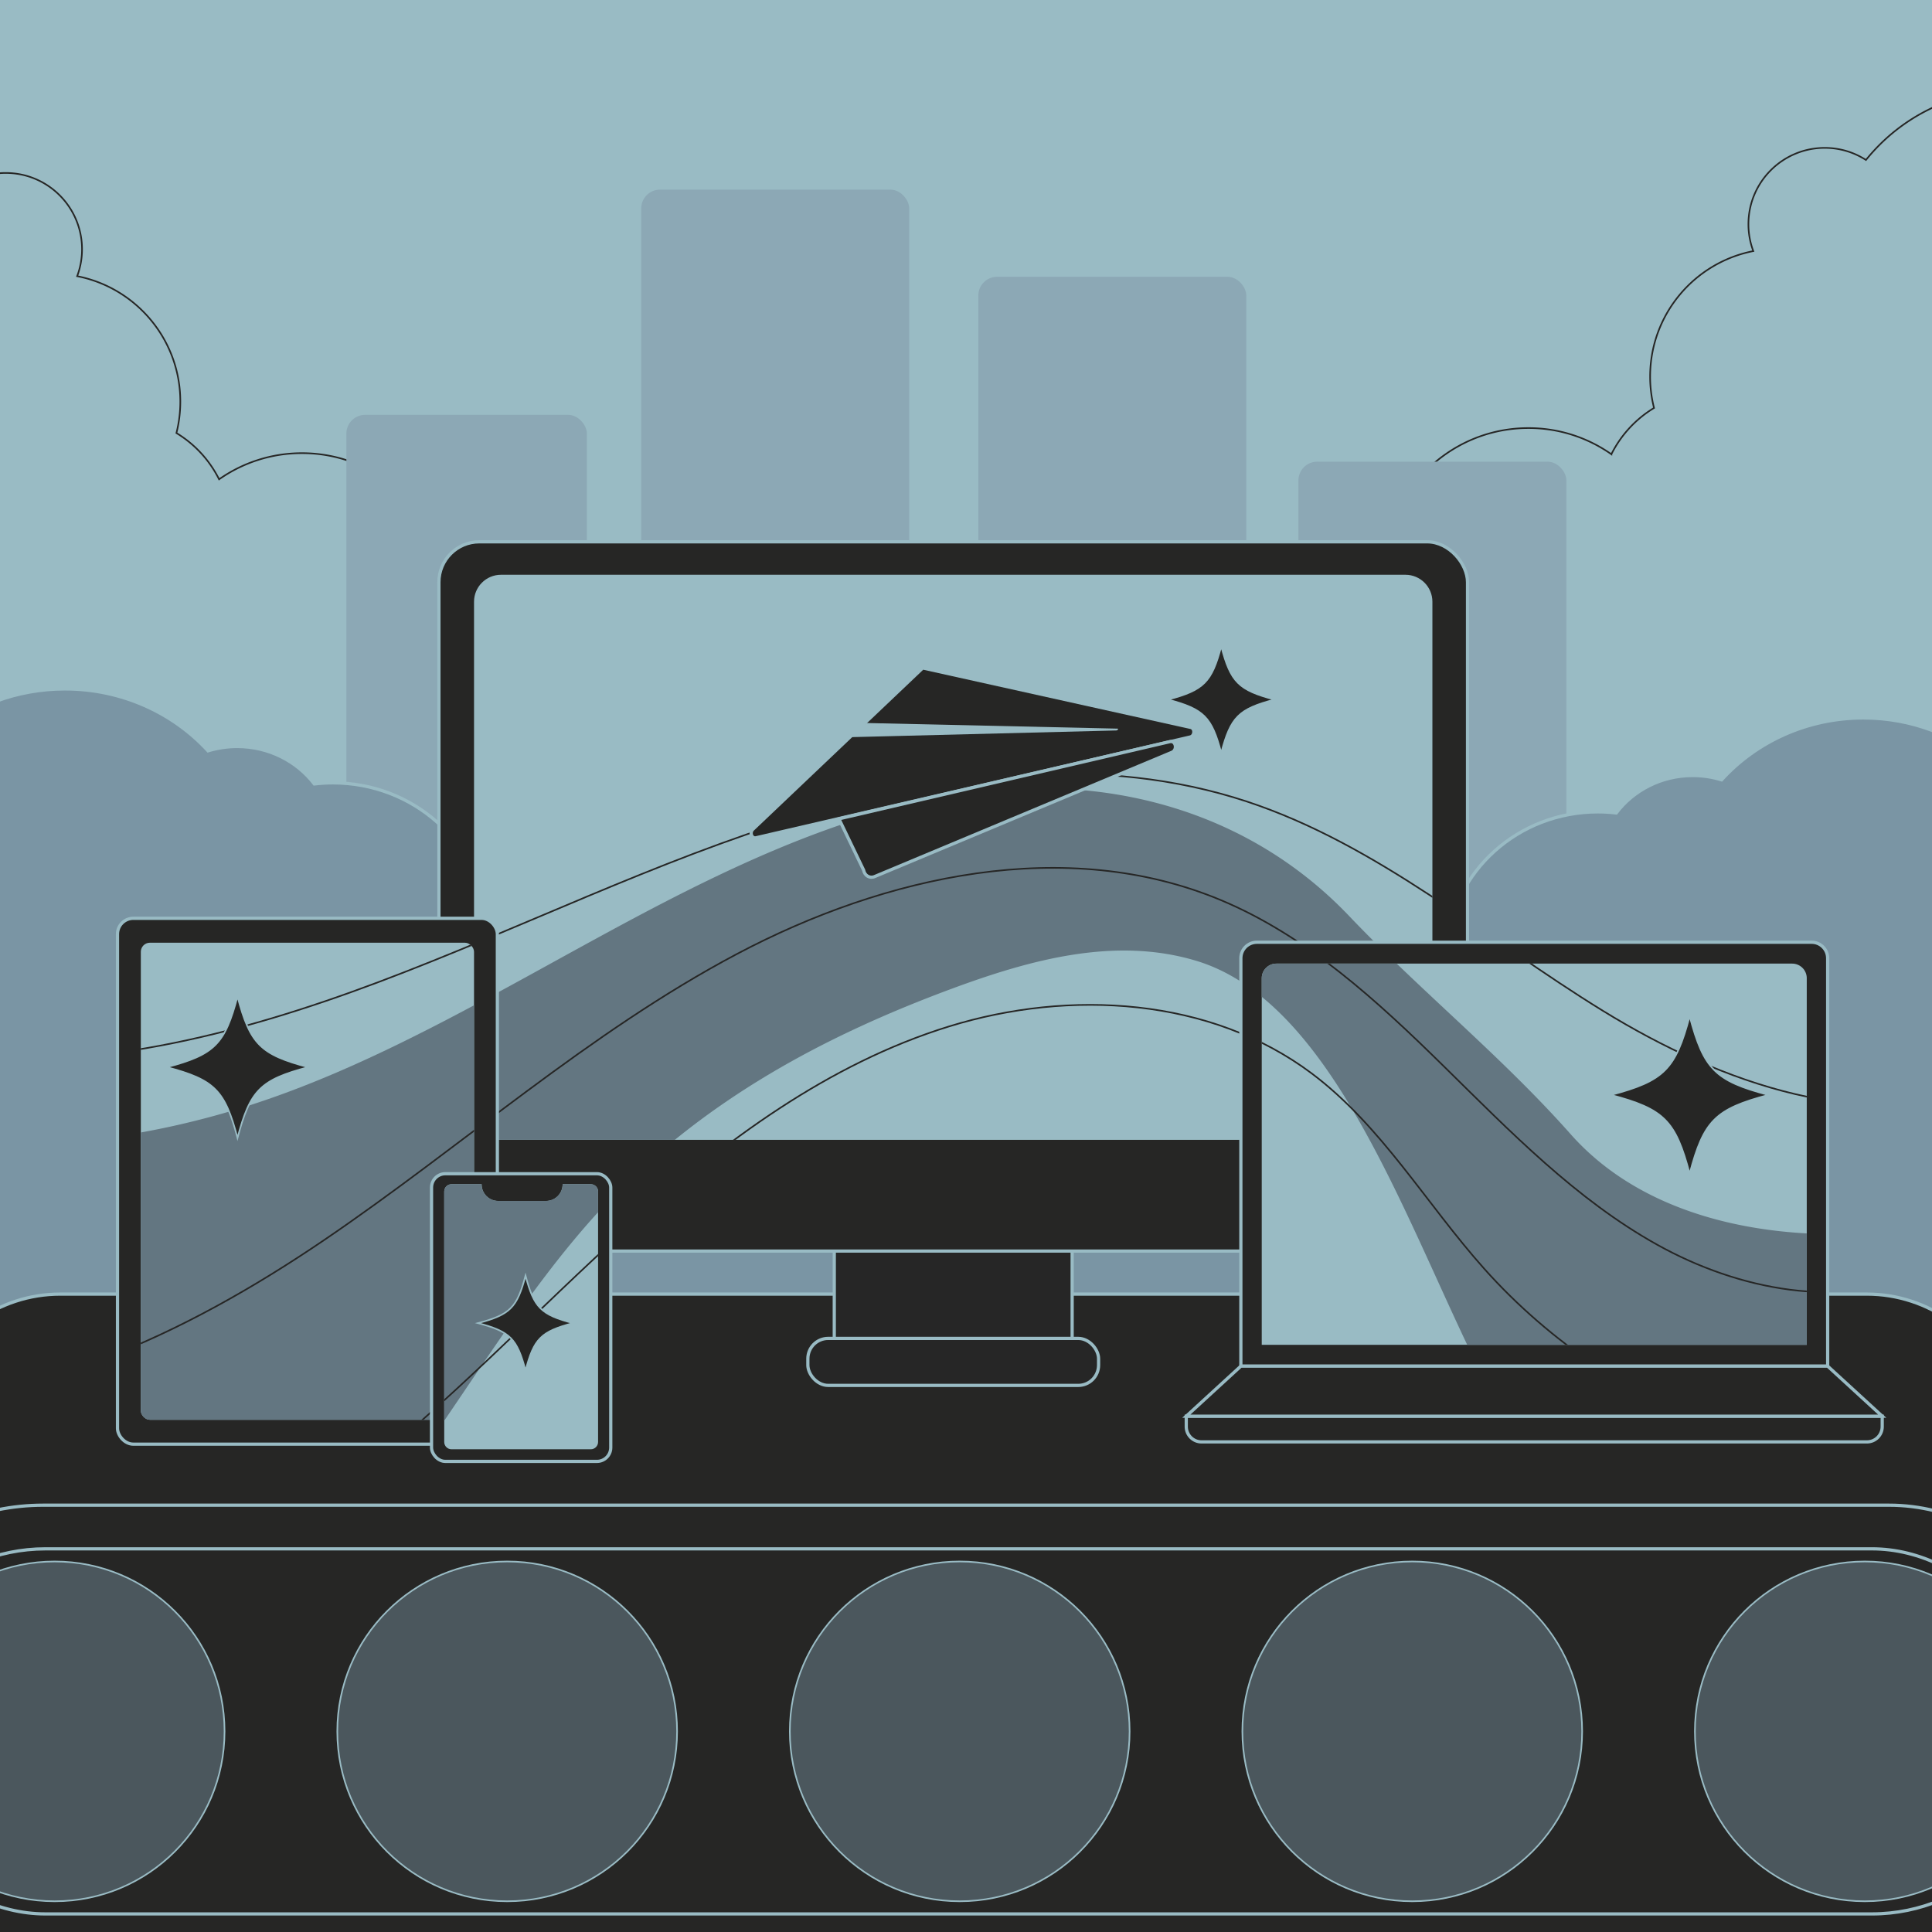 <svg xmlns="http://www.w3.org/2000/svg" data-name="Layer 2" viewBox="0 0 1200 1200"><defs><clipPath id="a"><path d="M0 0h1200v1200H0z" style="fill:none;stroke-width:0"/></clipPath><clipPath id="b"><path d="M311.16 357h561.79c9.24 0 16.74 7.5 16.74 16.74v334.24H294.43V373.74c0-9.24 7.5-16.74 16.74-16.74Z" style="fill:none;stroke-width:0"/></clipPath><clipPath id="c"><rect width="206.96" height="296.3" x="87.47" y="585.54" rx="5.63" ry="5.63" style="fill:none;stroke-width:0"/></clipPath><clipPath id="d"><path d="M843.64 547.64h227.71v338.52H843.64c-5 0-9.07-4.06-9.07-9.07V556.7c0-5 4.06-9.07 9.07-9.07Z" style="fill:none;stroke-width:0" transform="rotate(90 952.955 716.895)"/></clipPath><clipPath id="e"><path d="M366.94 735.53h-17.49v.1c0 5.69-4.61 10.3-10.3 10.3h-29.71c-5.69 0-10.3-4.61-10.3-10.3v-.1h-18.7c-2.5 0-4.53 2.03-4.53 4.53v155.58c0 2.5 2.03 4.53 4.53 4.53h86.51c2.5 0 4.53-2.03 4.53-4.53V740.06c0-2.5-2.03-4.53-4.53-4.53Z" style="fill:none;stroke-width:0"/></clipPath></defs><g data-name="Layer 2" style="clip-path:url(#a)"><path d="M0 0h1200v1200H0z" style="fill:#99bbc4;stroke-width:0"/><path d="M328.23 380.47c.54-2.99.84-6.07.84-9.22 0-28.56-23.15-51.71-51.71-51.71-5.18 0-10.18.77-14.9 2.19-16.08-24.26-43.61-40.27-74.89-40.27-19.16 0-36.91 6.02-51.49 16.25a70.3 70.3 0 0 0-26.5-28.74 79.4 79.4 0 0 0 2.42-19.51c0-38.61-27.56-70.78-64.08-77.92 1.96-5.2 3.03-10.82 3.03-16.7 0-26.19-21.23-47.41-47.41-47.41-9.43 0-18.21 2.76-25.59 7.51-21.24-26.38-53.78-43.27-90.28-43.27-63.99 0-115.87 51.88-115.87 115.87v574.8h624.78V451.63c0-38.37-30.35-69.64-68.36-71.14Zm480.47-15.58c-.54-2.99-.84-6.07-.84-9.22 0-28.56 23.15-51.71 51.71-51.71 5.18 0 10.18.77 14.9 2.19 16.08-24.26 43.61-40.27 74.89-40.27 19.16 0 36.91 6.02 51.49 16.25a70.3 70.3 0 0 1 26.5-28.74 79.4 79.4 0 0 1-2.42-19.51c0-38.61 27.56-70.78 64.08-77.92a47.2 47.2 0 0 1-3.03-16.7c0-26.19 21.23-47.41 47.41-47.41 9.43 0 18.21 2.76 25.59 7.51 21.24-26.38 53.78-43.27 90.28-43.27 63.99 0 115.87 51.88 115.87 115.87v574.8H740.34V436.05c0-38.37 30.35-69.64 68.36-71.14Z" data-name="Cloud" style="fill:none;stroke:#262625;stroke-miterlimit:10"/><path d="M-77.86 1049.63h1316.39v204.32H-77.86z" style="fill:#637681;stroke:#99bbc4;stroke-miterlimit:10;stroke-width:2px"/><g data-name="city"><rect width="149.38" height="571.18" x="215.14" y="257.67" rx="11.66" ry="11.66" style="fill:#8ca8b5;stroke-width:0"/><rect width="166.44" height="571.18" x="398.28" y="117.79" rx="11.66" ry="11.66" style="fill:#8ca8b5;stroke-width:0"/><rect width="166.44" height="571.18" x="607.65" y="171.92" rx="11.66" ry="11.66" style="fill:#8ca8b5;stroke-width:0"/><rect width="166.44" height="571.18" x="806.47" y="286.76" rx="11.66" ry="11.66" style="fill:#8ca8b5;stroke-width:0"/></g><path d="M563.67 689.4c0-45.49-38.62-82.37-86.27-82.37-22.59 0-43.14 8.3-58.52 21.87-15.02-12.1-34.4-19.4-55.59-19.4-2.94 0-5.85.14-8.72.42-6.61-22.42-27.76-39.01-53.12-39.9-3.76-46.86-44.74-83.78-94.78-83.78-3.87 0-7.68.25-11.43.68-10.8-14.1-28.25-23.26-47.94-23.26-6.31 0-12.38.95-18.08 2.69-21.66-23.57-53.44-38.45-88.87-38.45-60.32 0-110.08 43.14-117.3 98.88h-.9v513.54h648.91l-7.38-350.9Zm75.06 18.02c0-45.49 38.28-82.37 85.5-82.37 22.39 0 42.76 8.3 58 21.87 14.88-12.1 34.1-19.4 55.09-19.4q4.38 0 8.64.42c6.55-22.42 27.51-39.01 52.65-39.9 3.72-46.86 44.34-83.78 93.93-83.78 3.84 0 7.61.25 11.33.68 10.7-14.1 27.99-23.26 47.51-23.26 6.25 0 12.27.95 17.92 2.69 21.47-23.57 52.96-38.45 88.07-38.45 59.78 0 109.1 43.14 116.25 98.88h.9v513.54H631.43l7.31-350.9Z" data-name="Cloud" style="fill:#7a95a4;stroke:#99bbc4;stroke-miterlimit:10;stroke-width:2px"/><g data-name="belt"><path d="M1245.68 865.63c-13.7-37.26-47.92-61.84-86.07-61.84H37.34c-38.16 0-72.37 24.58-86.07 61.84l-60.69 165.03c-23.25 63.21 21.35 131.15 86.07 131.15H1220.3c64.73 0 109.32-67.94 86.07-131.15z" style="fill:#262625;stroke:#99bbc4;stroke-miterlimit:10;stroke-width:2px"/><rect width="1427.36" height="280.98" x="-113.59" y="934.9" rx="140.49" ry="140.49" style="fill:#262625;stroke:#99bbc4;stroke-miterlimit:10;stroke-width:2px"/><circle cx="33.95" cy="1075.39" r="105.52" style="fill:#4b575d;stroke-width:0"/><circle cx="33.95" cy="1075.39" r="105.52" style="fill:none;stroke:#99bbc4;stroke-miterlimit:10"/><circle cx="315.03" cy="1075.39" r="105.52" style="fill:#4b575d;stroke-width:0"/><circle cx="315.03" cy="1075.39" r="105.52" style="fill:none;stroke:#99bbc4;stroke-miterlimit:10"/><circle cx="596.1" cy="1075.39" r="105.52" style="fill:#4b575d;stroke-width:0"/><circle cx="596.1" cy="1075.39" r="105.52" style="fill:none;stroke:#99bbc4;stroke-miterlimit:10"/><circle cx="877.18" cy="1075.39" r="105.52" style="fill:#4b575d;stroke-width:0"/><circle cx="877.18" cy="1075.39" r="105.52" style="fill:none;stroke:#99bbc4;stroke-miterlimit:10"/><circle cx="1158.26" cy="1075.39" r="105.52" style="fill:#4b575d;stroke-width:0"/><circle cx="1158.26" cy="1075.39" r="105.52" style="fill:none;stroke:#99bbc4;stroke-miterlimit:10"/><rect width="1354.33" height="226.76" x="-81.72" y="962.01" rx="110" ry="110" style="fill:none;stroke:#99bbc4;stroke-miterlimit:10;stroke-width:2px"/></g><g data-name="Gadgets"><path d="M518.18 730.07h147.75v110.36H518.18z" style="fill:#262626;stroke:#99bbc4;stroke-miterlimit:10;stroke-width:2px"/><rect width="180.58" height="29.19" x="501.77" y="831.31" rx="12.61" ry="12.61" style="fill:#262626;stroke:#99bbc4;stroke-miterlimit:10;stroke-width:2px"/><rect width="638.88" height="440.52" x="272.62" y="336.53" rx="25.08" ry="25.08" style="fill:#262625;stroke:#99bbc4;stroke-miterlimit:10;stroke-width:2px"/><path d="M311.16 357h561.79c9.24 0 16.74 7.5 16.74 16.74v334.24H294.43V373.74c0-9.24 7.5-16.74 16.74-16.74Z" style="fill:#99bbc4;stroke-width:0"/><g style="clip-path:url(#b)"><path d="M-26.76 716.5c.31-1.42 1.37-2.83 3.91-4.75 8.16-6.15 21.67-.11 30.55-.31a514 514 0 0 0 52.36-3.85c34.81-4.36 69.35-12.3 103.16-23.76C240 657.8 312.29 614.09 385.54 574.7c73.25-39.4 149.02-75 228.16-83.37s162.9 13.18 224.38 77.73c44.29 46.5 94.51 86.92 137.49 135.41 64.8 73.11 189.62 72.49 273.16 44.89-25.3 80.92-113.94 250.6-139.24 331.52-85.52-27.69-140.89-130.79-188.65-226.02-47.76-95.22-92.13-232.35-178-258.14-50.09-15.05-102.56-.82-151.98 17.51-77.37 28.7-153.79 68.56-215.69 134.71-51.12 54.62-90.38 124.99-136.72 186.25S134.63 1050.7 68.4 1058.42c-37.92 4.43-81.9-12.39-97.06-57.25-7.6-22.49-6.62-48.02-5.51-72.5 2.48-54.78 4.97-109.56 7.45-164.34.58-12.74 2.2-26.32 1.22-38.93-.34-4.36-1.76-6.65-1.25-8.91Z" style="fill:#637681;stroke-width:0"/><path d="M-40.4 655.4c93.19 11.72 187.34-12.27 275.26-45.33 87.92-33.05 172.42-75.36 262.28-102.69s187.94-38.97 277.16-9.59c81.55 26.86 148.23 85.11 221.37 130.09s163.97 77.49 243.95 46.26" style="fill:none;stroke:#262625;stroke-miterlimit:10"/><path d="M2.98 1011.55c78.42-5.44 151.29-43.71 213.58-91.66 62.3-47.94 116.15-105.81 174.59-158.39s123.27-100.81 198.38-123.99 162.38-17.94 225.25 29.25c43.25 32.46 71.08 80.93 107.09 121.27 81.9 91.76 210.48 139.52 332.42 123.46" style="fill:none;stroke:#262625;stroke-miterlimit:10"/><path d="M-89.38 869.62c103.99 7.06 204.12-40.65 290.37-99.18 86.24-58.53 164.65-129.17 256.77-177.93 92.12-48.75 204.5-73.61 300.65-33.39 53.38 22.33 97.02 62.54 138.29 103.1 41.28 40.55 82.18 82.84 132.74 110.97s113.55 40.41 166.61 17.33" style="fill:none;stroke:#262625;stroke-miterlimit:10"/></g><rect width="235.94" height="326.61" x="72.98" y="570.38" rx="9.83" ry="9.83" style="fill:#262625;stroke:#99bbc4;stroke-miterlimit:10;stroke-width:2px"/><rect width="206.96" height="296.3" x="87.47" y="585.54" rx="5.63" ry="5.63" style="fill:#99bbc4;stroke-width:0"/><g style="clip-path:url(#c)"><path d="M-26.76 716.5c.31-1.42 1.37-2.83 3.91-4.75 8.16-6.15 21.67-.11 30.55-.31a514 514 0 0 0 52.36-3.85c34.81-4.36 69.35-12.3 103.16-23.76C240 657.8 312.29 614.09 385.54 574.7c73.25-39.4 149.02-75 228.16-83.37s162.9 13.18 224.38 77.73c44.29 46.5 94.51 86.92 137.49 135.41 64.8 73.11 189.62 72.49 273.16 44.89-25.3 80.92-113.94 250.6-139.24 331.52-85.52-27.69-140.89-130.79-188.65-226.02-47.76-95.22-92.13-232.35-178-258.14-50.09-15.05-102.56-.82-151.98 17.51-77.37 28.7-153.79 68.56-215.69 134.71-51.12 54.62-90.38 124.99-136.72 186.25S134.63 1050.7 68.4 1058.42c-37.92 4.43-81.9-12.39-97.06-57.25-7.6-22.49-6.62-48.02-5.51-72.5 2.48-54.78 4.97-109.56 7.45-164.34.58-12.74 2.2-26.32 1.22-38.93-.34-4.36-1.76-6.65-1.25-8.91Z" style="fill:#637681;stroke-width:0"/><path d="M-40.4 655.4c93.19 11.72 187.34-12.27 275.26-45.33 87.92-33.05 172.42-75.36 262.28-102.69s187.94-38.97 277.16-9.59c81.55 26.86 148.23 85.11 221.37 130.09s163.97 77.49 243.95 46.26" style="fill:none;stroke:#262625;stroke-miterlimit:10"/><path d="M2.98 1011.55c78.42-5.44 151.29-43.71 213.58-91.66 62.3-47.94 116.15-105.81 174.59-158.39s123.27-100.81 198.38-123.99 162.38-17.94 225.25 29.25c43.25 32.46 71.08 80.93 107.09 121.27 81.9 91.76 210.48 139.52 332.42 123.46" style="fill:none;stroke:#262625;stroke-miterlimit:10"/><path d="M-89.38 869.62c103.99 7.06 204.12-40.65 290.37-99.18 86.24-58.53 164.65-129.17 256.77-177.93 92.12-48.75 204.5-73.61 300.65-33.39 53.38 22.33 97.02 62.54 138.29 103.1 41.28 40.55 82.18 82.84 132.74 110.97s113.55 40.41 166.61 17.33" style="fill:none;stroke:#262625;stroke-miterlimit:10"/></g><path d="M831.23 534.66h253.37v364.47H831.23c-5.48 0-9.92-4.45-9.92-9.92V544.58c0-5.48 4.45-9.92 9.92-9.92Z" style="fill:#262625;stroke:#99bbc4;stroke-miterlimit:10;stroke-width:2px" transform="rotate(90 952.955 716.895)"/><path d="M843.64 547.64h227.71v338.52H843.64c-5 0-9.07-4.06-9.07-9.07V556.7c0-5 4.06-9.07 9.07-9.07Z" style="fill:#99bbc4;stroke-width:0" transform="rotate(90 952.955 716.895)"/><path d="M944.98 671.47h6.49c5.23 0 9.48 4.25 9.48 9.48v413.31c0 5.23-4.25 9.48-9.48 9.48h-6.49V671.48Z" style="fill:#262625;stroke:#99bbc4;stroke-miterlimit:10;stroke-width:2px" transform="rotate(90 952.955 887.595)"/><path d="m736.83 879.62 33.89-31.08h364.47l33.9 31.08z" style="fill:#262625;stroke:#99bbc4;stroke-miterlimit:10;stroke-width:2px"/><g style="clip-path:url(#d)"><path d="M-26.76 716.5c.31-1.42 1.37-2.83 3.91-4.75 8.16-6.15 21.67-.11 30.55-.31a514 514 0 0 0 52.36-3.85c34.81-4.36 69.35-12.3 103.16-23.76C240 657.8 312.29 614.09 385.54 574.7c73.25-39.4 149.02-75 228.16-83.37s162.9 13.18 224.38 77.73c44.29 46.5 94.51 86.92 137.49 135.41 64.8 73.11 189.62 72.49 273.16 44.89-25.3 80.92-113.94 250.6-139.24 331.52-85.52-27.69-140.89-130.79-188.65-226.02-47.76-95.22-92.13-232.35-178-258.14-50.09-15.05-102.56-.82-151.98 17.51-77.37 28.7-153.79 68.56-215.69 134.71-51.12 54.62-90.38 124.99-136.72 186.25S134.63 1050.7 68.4 1058.42c-37.92 4.43-81.9-12.39-97.06-57.25-7.6-22.49-6.62-48.02-5.51-72.5 2.48-54.78 4.97-109.56 7.45-164.34.58-12.74 2.2-26.32 1.22-38.93-.34-4.36-1.76-6.65-1.25-8.91Z" style="fill:#637681;stroke-width:0"/><path d="M-40.4 655.4c93.19 11.72 187.34-12.27 275.26-45.33 87.92-33.05 172.42-75.36 262.28-102.69s187.94-38.97 277.16-9.59c81.55 26.86 148.23 85.11 221.37 130.09s163.97 77.49 243.95 46.26" style="fill:none;stroke:#262625;stroke-miterlimit:10"/><path d="M2.98 1011.55c78.42-5.44 151.29-43.71 213.58-91.66 62.3-47.94 116.15-105.81 174.59-158.39s123.27-100.81 198.38-123.99 162.38-17.94 225.25 29.25c43.25 32.46 71.08 80.93 107.09 121.27 81.9 91.76 210.48 139.52 332.42 123.46" style="fill:none;stroke:#262625;stroke-miterlimit:10"/><path d="M-89.38 869.62c103.99 7.06 204.12-40.65 290.37-99.18 86.24-58.53 164.65-129.17 256.77-177.93 92.12-48.75 204.5-73.61 300.65-33.39 53.38 22.33 97.02 62.54 138.29 103.1 41.28 40.55 82.18 82.84 132.74 110.97s113.55 40.41 166.61 17.33" style="fill:none;stroke:#262625;stroke-miterlimit:10"/></g><rect width="111.32" height="178.68" x="268.03" y="729.02" rx="8.58" ry="8.58" style="fill:#262625;stroke:#99bbc4;stroke-miterlimit:10;stroke-width:2px"/><path d="M366.94 735.53h-17.49v.1c0 5.69-4.61 10.3-10.3 10.3h-29.71c-5.69 0-10.3-4.61-10.3-10.3v-.1h-18.7c-2.5 0-4.53 2.03-4.53 4.53v155.58c0 2.5 2.03 4.53 4.53 4.53h86.51c2.5 0 4.53-2.03 4.53-4.53V740.06c0-2.5-2.03-4.53-4.53-4.53Z" style="fill:#99bbc4;stroke-width:0"/><g style="clip-path:url(#e)"><path d="M-26.76 716.5c.31-1.42 1.37-2.83 3.91-4.75 8.16-6.15 21.67-.11 30.55-.31a514 514 0 0 0 52.36-3.85c34.81-4.36 69.35-12.3 103.16-23.76C240 657.8 312.29 614.09 385.54 574.7c73.25-39.4 149.02-75 228.16-83.37s162.9 13.18 224.38 77.73c44.29 46.5 94.51 86.92 137.49 135.41 64.8 73.11 189.62 72.49 273.16 44.89-25.3 80.92-113.94 250.6-139.24 331.52-85.52-27.69-140.89-130.79-188.65-226.02-47.76-95.22-92.13-232.35-178-258.14-50.09-15.05-102.56-.82-151.98 17.51-77.37 28.7-153.79 68.56-215.69 134.71-51.12 54.62-90.38 124.99-136.72 186.25S134.63 1050.7 68.4 1058.42c-37.92 4.43-81.9-12.39-97.06-57.25-7.6-22.49-6.62-48.02-5.51-72.5 2.48-54.78 4.97-109.56 7.45-164.34.58-12.74 2.2-26.32 1.22-38.93-.34-4.36-1.76-6.65-1.25-8.91Z" style="fill:#637681;stroke-width:0"/><path d="M-40.4 655.4c93.19 11.72 187.34-12.27 275.26-45.33 87.92-33.05 172.42-75.36 262.28-102.69s187.94-38.97 277.16-9.59c81.55 26.86 148.23 85.11 221.37 130.09s163.97 77.49 243.95 46.26" style="fill:none;stroke:#262625;stroke-miterlimit:10"/><path d="M2.98 1011.55c78.42-5.44 151.29-43.71 213.58-91.66 62.3-47.94 116.15-105.81 174.59-158.39s123.27-100.81 198.38-123.99 162.38-17.94 225.25 29.25c43.25 32.46 71.08 80.93 107.09 121.27 81.9 91.76 210.48 139.52 332.42 123.46" style="fill:none;stroke:#262625;stroke-miterlimit:10"/><path d="M-89.38 869.62c103.99 7.06 204.12-40.65 290.37-99.18 86.24-58.53 164.65-129.17 256.77-177.93 92.12-48.75 204.5-73.61 300.65-33.39 53.38 22.33 97.02 62.54 138.29 103.1 41.28 40.55 82.18 82.84 132.74 110.97s113.55 40.41 166.61 17.33" style="fill:none;stroke:#262625;stroke-miterlimit:10"/></g><path d="m573.13 414.88 166.48 36.93c2.76.7 2.47 5.29-.37 5.96L469.6 520.36c-2.54.6-4.06-2.8-2.25-5l105.79-100.48Z" style="fill:#262625;stroke:#99bbc4;stroke-miterlimit:10;stroke-width:2px"/><path d="m521.08 508.59 205.56-47.95c3.64-.84 4.84 5.01 1.35 6.59l-184.66 77.18c-3.05 1.38-6.29-.5-6.95-4.03z" style="fill:#262625;stroke:#99bbc4;stroke-miterlimit:10;stroke-width:2px"/><path d="m538.32 449.08 155.67 3.48c.8-.06.5.82-.38 1.14l-165.94 4.18c-.79.29-1.09-.24-.45-.78z" style="fill:#99bbc4;stroke-width:0"/><path d="M147.52 618.92c-7.87 29.67-14.25 36.05-43.92 43.92 29.67 7.87 36.05 14.25 43.92 43.92 7.87-29.67 14.25-36.05 43.92-43.92-29.67-7.87-36.05-14.25-43.92-43.92m178.9 173.42c-5.28 19.9-9.56 24.19-29.47 29.47 19.9 5.28 24.19 9.56 29.47 29.47 5.28-19.9 9.56-24.19 29.47-29.47-19.9-5.28-24.19-9.56-29.47-29.47M758.53 401.4c-5.94 22.37-10.75 27.19-33.12 33.12 22.37 5.94 27.19 10.75 33.12 33.12 5.94-22.37 10.75-27.19 33.12-33.12-22.37-5.94-27.19-10.75-33.12-33.12m290.95 229.75c-8.77 33.06-15.88 40.17-48.94 48.94 33.06 8.77 40.17 15.88 48.94 48.94 8.77-33.06 15.88-40.17 48.94-48.94-33.06-8.77-40.17-15.88-48.94-48.94" style="fill:#262625;stroke-width:0"/><path d="M147.52 618.92c-7.87 29.67-14.25 36.05-43.92 43.92 29.67 7.87 36.05 14.25 43.92 43.92 7.87-29.67 14.25-36.05 43.92-43.92-29.67-7.87-36.05-14.25-43.92-43.92Zm178.9 173.42c-5.28 19.9-9.56 24.19-29.47 29.47 19.9 5.28 24.19 9.56 29.47 29.47 5.28-19.9 9.56-24.19 29.47-29.47-19.9-5.28-24.19-9.56-29.47-29.47ZM758.53 401.4c-5.94 22.37-10.75 27.19-33.12 33.12 22.37 5.94 27.19 10.75 33.12 33.12 5.94-22.37 10.75-27.19 33.12-33.12-22.37-5.94-27.19-10.75-33.12-33.12Zm290.95 229.75c-8.77 33.06-15.88 40.17-48.94 48.94 33.06 8.77 40.17 15.88 48.94 48.94 8.77-33.06 15.88-40.17 48.94-48.94-33.06-8.77-40.17-15.88-48.94-48.94Z" style="fill:none;stroke:#99bbc4;stroke-miterlimit:10"/></g></g></svg>
